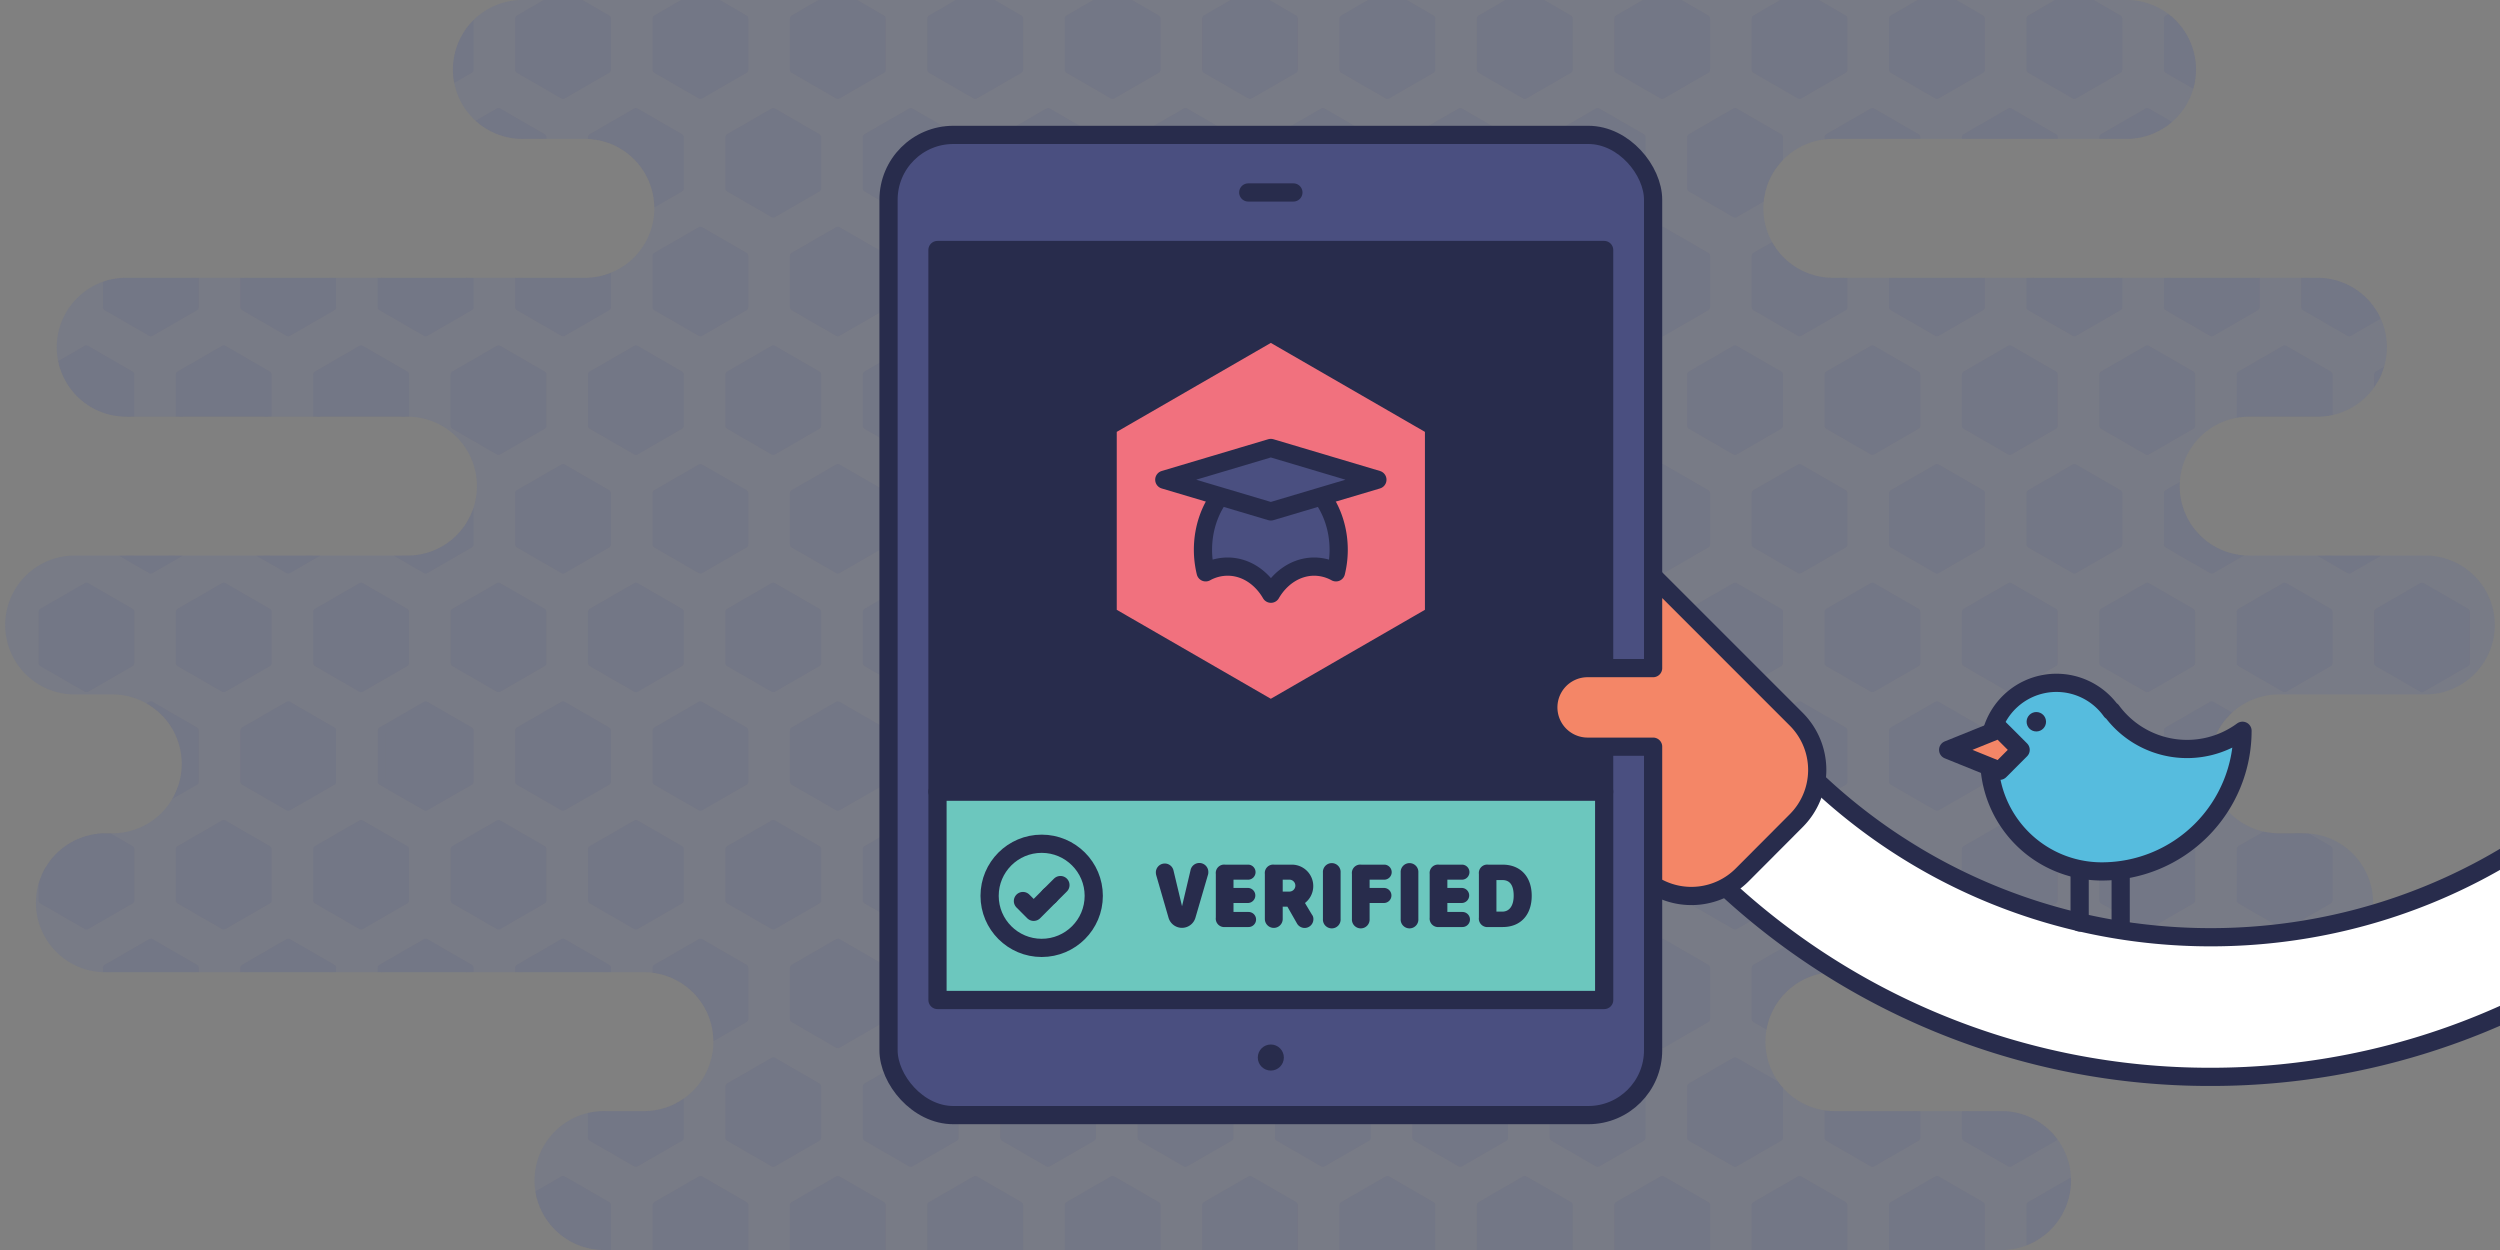 <?xml version="1.0"?>
<svg xmlns="http://www.w3.org/2000/svg" xmlns:xlink="http://www.w3.org/1999/xlink" id="Layer_1" data-name="Layer 1" viewBox="0 0 700 350">
<rect x="0" y="0" width="700" height="350" fill="#808080" stroke="none"/>
<link xmlns="" type="text/css" id="dark-mode" rel="stylesheet" href=""/>
<style xmlns="" type="text/css" id="dark-mode-custom-style"/>
<defs>
    <style>.cls-1,.cls-18{fill:none;}.cls-2{opacity:0.4;}.cls-3{clip-path:url(#clip-path);}.cls-4,.cls-6{fill:#666e95;}.cls-4,.cls-5,.cls-9{stroke:#4a4f80;}.cls-11,.cls-13,.cls-14,.cls-16,.cls-17,.cls-18,.cls-19,.cls-4,.cls-5,.cls-9{stroke-linecap:round;stroke-linejoin:round;}.cls-4,.cls-5{stroke-width:3.5px;}.cls-15,.cls-16,.cls-5{fill:#282c4c;}.cls-6{opacity:0.3;}.cls-7{opacity:0.1;}.cls-8{clip-path:url(#clip-path-2);}.cls-11,.cls-9{fill:#4a4f80;}.cls-9{stroke-width:2.04px;}.cls-10{clip-path:url(#clip-path-3);}.cls-11,.cls-12,.cls-13,.cls-14,.cls-16,.cls-17,.cls-18,.cls-19{stroke:#282c4c;stroke-width:5.1px;}.cls-12{fill:#fff;stroke-miterlimit:10;}.cls-13{fill:#f48667;}.cls-14{fill:#56bcde;}.cls-17{fill:#6cc7be;}.cls-19{fill:#f1717e;}</style>
    <clipPath id="clip-path">
        <path class="cls-1" d="M-120.9,155.56h-41.42a19.44,19.44,0,0,1-19.44-19.45,19.44,19.44,0,0,1,19.44-19.44h7.78A19.44,19.44,0,0,0-135.1,97.22a19.44,19.44,0,0,0-19.44-19.44H-242a19.45,19.45,0,0,1-19.45-19.45A19.44,19.44,0,0,1-242,38.89h17.5A19.44,19.44,0,0,0-205.1,19.44,19.44,19.44,0,0,0-224.54,0H-674.19a19.45,19.45,0,0,0-19.45,19.44,19.45,19.45,0,0,0,19.45,19.45H-663a19.44,19.44,0,0,1,19.44,19.44A19.45,19.45,0,0,1-663,77.78H-770.93a19.44,19.44,0,0,0-19.45,19.44,19.45,19.45,0,0,0,19.45,19.45H-769a19.44,19.44,0,0,1,19.45,19.44A19.45,19.45,0,0,1-769,155.56H-779.1A19.44,19.44,0,0,0-798.54,175a19.44,19.44,0,0,0,19.44,19.44h49a19.45,19.45,0,0,1,19.45,19.45,19.44,19.44,0,0,1-19.45,19.44h-35a19.44,19.44,0,0,0-19.44,19.45,19.44,19.44,0,0,0,19.44,19.44h56.39a19.45,19.45,0,0,1,19.45,19.45,19.44,19.44,0,0,1-19.45,19.44h-17.5a19.44,19.44,0,0,0-19.44,19.45A19.44,19.44,0,0,0-726.21,350h536.67a19.44,19.44,0,0,0,19.44-19.44,19.44,19.44,0,0,0-19.44-19.45h-5.83a19.44,19.44,0,0,1-19.45-19.44,19.45,19.45,0,0,1,19.45-19.45h44.72a19.44,19.44,0,0,0,19.44-19.44,19.44,19.44,0,0,0-19.44-19.45h-20a19.44,19.44,0,0,1-19.45-19.44,19.45,19.45,0,0,1,19.45-19.45h49.78A19.44,19.44,0,0,0-101.46,175,19.44,19.44,0,0,0-120.9,155.56Z"/>
    </clipPath>
    <clipPath id="clip-path-2">
        <path class="cls-1" d="M20.9,194.44H31a19.45,19.45,0,1,1,0,38.89H29.07a19.45,19.45,0,0,0,0,38.89H180.74a19.45,19.45,0,0,1,0,38.89H169.56a19.45,19.45,0,1,0,0,38.89H560.88a19.45,19.45,0,0,0,0-38.89H514.21a19.45,19.45,0,1,1,0-38.89H645.46a19.45,19.45,0,0,0,0-38.89h-7.78a19.45,19.45,0,0,1,0-38.89H679.1a19.44,19.44,0,0,0,0-38.88H629.32a19.45,19.45,0,0,1,0-38.89h20a19.45,19.45,0,0,0,0-38.89H512.75a19.45,19.45,0,0,1,0-38.89h83.13a19.45,19.45,0,0,0,0-38.89H146.71a19.45,19.45,0,1,0,0,38.89h17.5a19.45,19.45,0,0,1,0,38.89H34.9a19.45,19.45,0,0,0,0,38.89h78.75a19.45,19.45,0,1,1,0,38.89H20.9a19.44,19.44,0,0,0,0,38.88Z"/>
    </clipPath>
    <clipPath id="clip-path-3">
        <rect class="cls-1" width="700" height="350"/>
    </clipPath>
</defs>
<title>badgr_verify</title>
<g class="cls-2">
    <g class="cls-3">
        <rect class="cls-4" x="-253.32" y="184.92" width="698.88" height="11.32"/>
        <rect class="cls-4" x="-20.36" y="196.24" width="116.48" height="110.01"/>
        <rect class="cls-5" x="-10.66" y="207.57" width="97.07" height="24.27"/>
        <rect class="cls-4" x="-10.66" y="205.95" width="97.07" height="24.27"/>
        <rect class="cls-4" x="21.7" y="205.95" width="32.36" height="6.47"/>
        <rect class="cls-5" x="-10.66" y="239.92" width="97.07" height="24.27"/>
        <rect class="cls-4" x="-10.66" y="238.3" width="97.07" height="24.27"/>
        <rect class="cls-4" x="21.7" y="238.3" width="32.36" height="6.47"/>
        <rect class="cls-5" x="-10.66" y="272.28" width="97.07" height="24.27"/>
        <rect class="cls-4" x="-10.66" y="270.66" width="97.07" height="24.27"/>
        <rect class="cls-4" x="21.7" y="270.66" width="32.36" height="6.47"/>
        <rect class="cls-4" x="212.6" y="196.24" width="116.48" height="110.01"/>
        <rect class="cls-5" x="222.3" y="207.57" width="97.07" height="88.98"/>
        <rect class="cls-4" x="96.12" y="196.24" width="116.48" height="110.01"/>
        <rect class="cls-5" x="105.82" y="207.57" width="97.07" height="24.27"/>
        <rect class="cls-4" x="105.82" y="205.95" width="97.07" height="24.27"/>
        <rect class="cls-4" x="138.18" y="205.95" width="32.36" height="6.47"/>
        <rect class="cls-5" x="105.82" y="239.92" width="97.07" height="24.27"/>
        <rect class="cls-4" x="105.82" y="238.3" width="97.07" height="24.27"/>
        <rect class="cls-4" x="138.18" y="238.3" width="32.36" height="6.47"/>
        <rect class="cls-5" x="105.82" y="272.28" width="97.07" height="24.27"/>
        <rect class="cls-4" x="105.82" y="270.66" width="97.07" height="24.27"/>
        <rect class="cls-4" x="138.18" y="270.66" width="32.36" height="6.47"/>
        <rect class="cls-4" x="329.08" y="196.24" width="116.48" height="110.01"/>
        <rect class="cls-5" x="338.78" y="207.57" width="97.07" height="24.27"/>
        <rect class="cls-4" x="338.78" y="205.95" width="97.07" height="24.27"/>
        <rect class="cls-4" x="371.14" y="205.95" width="32.36" height="6.47"/>
        <rect class="cls-5" x="338.78" y="239.92" width="97.07" height="24.27"/>
        <rect class="cls-4" x="338.78" y="238.3" width="97.07" height="24.27"/>
        <rect class="cls-4" x="371.14" y="238.3" width="32.36" height="6.47"/>
        <rect class="cls-5" x="338.78" y="272.28" width="97.07" height="24.27"/>
        <rect class="cls-4" x="338.78" y="270.66" width="97.07" height="24.27"/>
        <rect class="cls-4" x="371.14" y="270.66" width="32.36" height="6.47"/>
        <rect class="cls-4" x="222.3" y="205.95" width="48.53" height="88.98"/>
        <rect class="cls-4" x="270.84" y="205.95" width="48.53" height="88.98"/>
        <rect class="cls-4" x="264.36" y="238.3" width="6.47" height="24.27"/>
        <rect class="cls-4" x="270.84" y="238.3" width="6.47" height="24.27"/>
    </g>
</g>
<path class="cls-6" d="M20.9,194.44H31a19.45,19.45,0,1,1,0,38.89H29.07a19.45,19.45,0,0,0,0,38.89H180.74a19.45,19.45,0,0,1,0,38.89H169.56a19.45,19.45,0,1,0,0,38.89H560.88a19.45,19.45,0,0,0,0-38.89H514.21a19.45,19.45,0,1,1,0-38.89H645.46a19.45,19.45,0,0,0,0-38.89h-7.78a19.45,19.45,0,0,1,0-38.89H679.1a19.44,19.44,0,0,0,0-38.88H629.32a19.45,19.45,0,0,1,0-38.89h20a19.45,19.45,0,0,0,0-38.89H512.75a19.45,19.45,0,0,1,0-38.89h83.13a19.45,19.45,0,0,0,0-38.89H146.71a19.45,19.45,0,1,0,0,38.89h17.5a19.45,19.45,0,0,1,0,38.89H34.9a19.45,19.45,0,0,0,0,38.89h78.75a19.45,19.45,0,1,1,0,38.89H20.9a19.44,19.44,0,0,0,0,38.88Z"/>
<g class="cls-7">
    <g class="cls-8">
        <path class="cls-9" d="M-4.22-13.69V-28l-12.41-7.16L-29-28v14.33l12.41,7.16Zm40.8,0V-28L24.17-35.18,11.76-28v14.33L24.17-6.53ZM-8.64,19.53,3.77,26.69l12.41-7.16V5.2L3.77-2-8.64,5.2Zm4.42,33.22V38.43l-12.41-7.17L-29,38.43V52.75l12.41,7.17Zm16-14.32V52.75l12.41,7.17,12.41-7.17V38.43L24.17,31.26ZM-8.64,71.65V86L3.77,93.14,16.18,86V71.65L3.77,64.49Zm4.42,47.55V104.88l-12.41-7.17L-29,104.88V119.2l12.41,7.17Zm16-14.32V119.2l12.41,7.17,12.41-7.17V104.88L24.17,97.71Zm-20.4,47.55,12.41,7.16,12.41-7.16V138.1L3.77,130.94-8.64,138.1Zm4.42,33.22V171.32l-12.41-7.16L-29,171.32v14.33l12.41,7.16Zm16,0,12.41,7.16,12.41-7.16V171.32l-12.41-7.16-12.41,7.16Zm-20.4,33.22L3.77,226l12.41-7.17V204.55L3.77,197.38l-12.41,7.17Zm4.42,33.23V237.77l-12.41-7.16L-29,237.77V252.1l12.41,7.16Zm40.8,0V237.77l-12.41-7.16-12.41,7.16V252.1l12.41,7.16ZM-8.64,285.32l12.41,7.17,12.41-7.17V271L3.77,263.83-8.64,271Zm4.42,18.9-12.41-7.16L-29,304.22v14.33l12.41,7.16,12.41-7.16Zm40.8,0-12.41-7.16-12.41,7.16v14.33l12.41,7.16,12.41-7.16ZM-8.64,337.44v14.33l12.41,7.16,12.41-7.16V337.44L3.77,330.28ZM75.05-13.69V-28L62.64-35.18,50.23-28v14.33L62.64-6.53ZM29.83,19.53l12.41,7.16,12.41-7.16V5.2L42.24-2,29.83,5.2Zm20.4,18.9V52.75l12.41,7.17,12.41-7.17V38.43L62.64,31.26ZM29.83,71.65V86l12.41,7.16L54.65,86V71.65L42.24,64.49Zm20.4,33.23V119.2l12.41,7.17,12.41-7.17V104.88L62.64,97.71ZM29.83,138.1v14.33l12.41,7.16,12.41-7.16V138.1l-12.41-7.16Zm45.22,47.55V171.32l-12.41-7.16-12.41,7.16v14.33l12.41,7.16Zm-20.4,33.22V204.55l-12.41-7.17-12.41,7.17v14.32L42.24,226Zm20.4,33.23V237.77l-12.41-7.16-12.41,7.16V252.1l12.41,7.16Zm-20.4,33.22V271l-12.41-7.17L29.83,271v14.32l12.41,7.17Zm20.4,18.9-12.41-7.16-12.41,7.16v14.33l12.41,7.16,12.41-7.16ZM29.83,337.44v14.33l12.41,7.16,12.41-7.16V337.44l-12.41-7.16ZM113.52-13.69V-28l-12.41-7.16L88.7-28v14.33l12.41,7.16ZM68.3,19.53l12.41,7.16,12.41-7.16V5.2L80.71-2,68.3,5.2Zm20.4,18.9V52.75l12.41,7.17,12.41-7.17V38.43l-12.41-7.17ZM68.3,71.65V86l12.41,7.16L93.12,86V71.65L80.71,64.49Zm20.4,33.23V119.2l12.41,7.17,12.41-7.17V104.88l-12.41-7.17ZM68.3,138.1v14.33l12.41,7.16,12.41-7.16V138.1l-12.41-7.16Zm45.22,47.55V171.32l-12.41-7.16L88.7,171.32v14.33l12.41,7.16Zm-20.4,33.22V204.55l-12.41-7.17L68.3,204.55v14.32L80.71,226Zm20.4,33.23V237.77l-12.41-7.16L88.7,237.77V252.1l12.41,7.16Zm-20.4,33.22V271l-12.41-7.17L68.3,271v14.32l12.41,7.17Zm20.4,18.9-12.41-7.16L88.7,304.22v14.33l12.41,7.16,12.41-7.16ZM68.3,337.44v14.33l12.41,7.16,12.41-7.16V337.44l-12.41-7.16ZM152-13.69V-28l-12.41-7.16L127.17-28v14.33l12.41,7.16ZM106.77,19.53l12.41,7.16,12.41-7.16V5.2L119.18-2,106.77,5.2Zm20.4,18.9V52.75l12.41,7.17L152,52.75V38.43l-12.41-7.17Zm-20.4,33.22V86l12.41,7.16L131.59,86V71.65l-12.41-7.16Zm20.4,33.23V119.2l12.41,7.17L152,119.2V104.88l-12.41-7.17Zm-20.4,33.22v14.33l12.41,7.16,12.41-7.16V138.1l-12.41-7.16ZM152,185.65V171.32l-12.41-7.16-12.41,7.16v14.33l12.41,7.16Zm-20.4,33.22V204.55l-12.41-7.17-12.41,7.17v14.32L119.18,226ZM152,252.1V237.77l-12.41-7.16-12.41,7.16V252.1l12.41,7.16Zm-20.4,33.22V271l-12.41-7.17L106.77,271v14.32l12.41,7.17Zm20.4,18.9-12.41-7.16-12.41,7.16v14.33l12.41,7.16L152,318.55Zm-45.22,33.22v14.33l12.41,7.16,12.41-7.16V337.44l-12.41-7.16ZM190.46-13.69V-28l-12.41-7.16L165.64-28v14.33l12.41,7.16ZM145.24,19.53l12.41,7.16,12.41-7.16V5.2L157.65-2,145.24,5.2Zm20.4,18.9V52.75l12.41,7.17,12.41-7.17V38.43l-12.41-7.17Zm-20.4,33.22V86l12.41,7.16L170.06,86V71.65l-12.41-7.16Zm20.4,33.23V119.2l12.41,7.17,12.41-7.17V104.88l-12.41-7.17Zm-20.4,33.22v14.33l12.41,7.16,12.41-7.16V138.1l-12.41-7.16Zm45.22,47.55V171.32l-12.41-7.16-12.41,7.16v14.33l12.41,7.16Zm-20.4,33.22V204.55l-12.41-7.17-12.41,7.17v14.32L157.65,226Zm20.4,33.23V237.77l-12.41-7.16-12.41,7.16V252.1l12.41,7.16Zm-20.4,33.22V271l-12.41-7.17L145.24,271v14.32l12.41,7.17Zm20.4,18.9-12.41-7.16-12.41,7.16v14.33l12.41,7.16,12.41-7.16Zm-45.22,33.22v14.33l12.41,7.16,12.41-7.16V337.44l-12.41-7.16ZM228.93-13.69V-28l-12.41-7.16L204.11-28v14.33l12.41,7.16ZM183.71,19.53l12.41,7.16,12.41-7.16V5.2L196.12-2,183.71,5.2Zm20.4,18.9V52.75l12.41,7.17,12.41-7.17V38.43l-12.41-7.17Zm-20.4,33.22V86l12.41,7.16L208.53,86V71.65l-12.41-7.16Zm20.4,33.23V119.2l12.41,7.17,12.41-7.17V104.88l-12.41-7.17Zm-20.4,33.22v14.33l12.41,7.16,12.41-7.16V138.1l-12.41-7.16Zm45.22,47.55V171.32l-12.41-7.16-12.41,7.16v14.33l12.41,7.16Zm-20.4,33.22V204.55l-12.41-7.17-12.41,7.17v14.32L196.12,226Zm20.4,33.23V237.77l-12.41-7.16-12.41,7.16V252.1l12.41,7.16Zm-20.4,33.22V271l-12.41-7.17L183.71,271v14.32l12.41,7.17Zm20.4,18.9-12.41-7.16-12.41,7.16v14.33l12.41,7.16,12.41-7.16Zm-45.22,33.22v14.33l12.41,7.16,12.41-7.16V337.44l-12.41-7.16ZM267.4-13.69V-28L255-35.18,242.58-28v14.33L255-6.53ZM222.18,19.53l12.41,7.16L247,19.53V5.2L234.59-2,222.18,5.2Zm20.4,18.9V52.75L255,59.92l12.41-7.17V38.43L255,31.26Zm-20.4,33.22V86l12.41,7.16L247,86V71.65l-12.41-7.16Zm20.4,33.23V119.2L255,126.37l12.41-7.17V104.88L255,97.71Zm-20.4,33.22v14.33l12.41,7.16L247,152.43V138.1l-12.41-7.16Zm45.22,47.55V171.32L255,164.16l-12.41,7.16v14.33L255,192.81ZM247,218.87V204.55l-12.41-7.17-12.41,7.17v14.32L234.59,226Zm20.4,33.23V237.77L255,230.61l-12.41,7.16V252.1L255,259.26ZM247,285.32V271l-12.41-7.17L222.18,271v14.32l12.41,7.17Zm20.4,18.9L255,297.06l-12.41,7.16v14.33L255,325.71l12.41-7.16Zm-45.22,33.22v14.33l12.41,7.16L247,351.77V337.44l-12.41-7.16ZM305.87-13.69V-28l-12.41-7.16L281.05-28v14.33l12.41,7.16ZM260.65,19.53l12.41,7.16,12.41-7.16V5.2L273.06-2,260.65,5.2Zm20.4,18.9V52.75l12.41,7.17,12.41-7.17V38.43l-12.41-7.17Zm-20.4,33.22V86l12.41,7.16L285.47,86V71.65l-12.41-7.16Zm20.4,33.23V119.2l12.41,7.17,12.41-7.17V104.88l-12.41-7.17Zm-20.4,33.22v14.33l12.41,7.16,12.41-7.16V138.1l-12.41-7.16Zm45.22,47.55V171.32l-12.41-7.16-12.41,7.16v14.33l12.41,7.16Zm-20.4,33.22V204.55l-12.41-7.17-12.41,7.17v14.32L273.06,226Zm20.4,33.23V237.77l-12.41-7.16-12.41,7.16V252.1l12.41,7.16Zm-20.4,33.22V271l-12.41-7.17L260.65,271v14.32l12.41,7.17Zm20.4,18.9-12.41-7.16-12.41,7.16v14.33l12.41,7.16,12.41-7.16Zm-45.22,33.22v14.33l12.41,7.16,12.41-7.16V337.44l-12.41-7.16ZM344.34-13.69V-28l-12.41-7.16L319.52-28v14.33l12.41,7.16ZM299.12,19.53l12.41,7.16,12.41-7.16V5.2L311.53-2,299.12,5.2Zm20.4,18.9V52.75l12.41,7.17,12.41-7.17V38.43l-12.41-7.17Zm-20.4,33.22V86l12.41,7.16L323.94,86V71.65l-12.41-7.16Zm20.4,33.23V119.2l12.41,7.17,12.41-7.17V104.88l-12.41-7.17Zm-20.4,33.22v14.33l12.41,7.16,12.41-7.16V138.1l-12.41-7.16Zm45.22,47.55V171.32l-12.41-7.16-12.41,7.16v14.33l12.41,7.16Zm-20.4,33.22V204.55l-12.41-7.17-12.41,7.17v14.32L311.53,226Zm20.4,33.23V237.77l-12.41-7.16-12.41,7.16V252.1l12.41,7.16Zm-20.4,33.22V271l-12.41-7.17L299.12,271v14.32l12.41,7.17Zm20.4,18.9-12.41-7.16-12.41,7.16v14.33l12.41,7.16,12.41-7.16Zm-45.22,33.22v14.33l12.41,7.16,12.41-7.16V337.44l-12.41-7.16ZM382.81-13.69V-28L370.4-35.18,358-28v14.33L370.4-6.53ZM337.59,19.53,350,26.69l12.41-7.16V5.2L350-2,337.59,5.2ZM358,38.43V52.75l12.41,7.17,12.41-7.17V38.43L370.4,31.26Zm-20.4,33.22V86L350,93.14,362.41,86V71.65L350,64.49ZM358,104.88V119.2l12.41,7.17,12.41-7.17V104.88L370.4,97.71Zm-20.4,33.22v14.33L350,159.59l12.41-7.16V138.1L350,130.94Zm45.22,47.55V171.32l-12.41-7.16L358,171.32v14.33l12.41,7.16Zm-20.4,33.22V204.55L350,197.38l-12.41,7.17v14.32L350,226Zm20.4,33.23V237.77l-12.41-7.16L358,237.77V252.1l12.41,7.16Zm-20.4,33.22V271L350,263.83,337.59,271v14.32L350,292.49Zm20.4,18.9-12.41-7.16L358,304.22v14.33l12.41,7.16,12.41-7.16Zm-45.22,33.22v14.33L350,358.93l12.41-7.16V337.44L350,330.28ZM421.28-13.69V-28l-12.41-7.16L396.46-28v14.33l12.41,7.16ZM376.06,19.53l12.41,7.16,12.41-7.16V5.2L388.47-2,376.06,5.2Zm20.4,18.9V52.75l12.41,7.17,12.41-7.17V38.43l-12.41-7.17Zm-20.4,33.22V86l12.41,7.16L400.88,86V71.65l-12.41-7.16Zm20.4,33.23V119.2l12.41,7.17,12.41-7.17V104.88l-12.41-7.17Zm-20.4,33.22v14.33l12.41,7.16,12.41-7.16V138.1l-12.41-7.16Zm45.22,47.55V171.32l-12.41-7.16-12.41,7.16v14.33l12.41,7.16Zm-20.4,33.22V204.55l-12.41-7.17-12.41,7.17v14.32L388.47,226Zm20.4,33.23V237.77l-12.41-7.16-12.41,7.16V252.1l12.41,7.16Zm-20.4,33.22V271l-12.41-7.17L376.06,271v14.32l12.41,7.17Zm20.4,18.9-12.41-7.16-12.41,7.16v14.33l12.41,7.16,12.41-7.16Zm-45.22,33.22v14.33l12.41,7.16,12.41-7.16V337.44l-12.41-7.16ZM459.75-13.69V-28l-12.41-7.16L434.93-28v14.33l12.41,7.16ZM414.53,19.53l12.41,7.16,12.41-7.16V5.2L426.94-2,414.53,5.2Zm20.4,18.9V52.75l12.41,7.17,12.41-7.17V38.43l-12.41-7.17Zm-20.4,33.22V86l12.41,7.16L439.35,86V71.65l-12.41-7.16Zm20.4,33.23V119.2l12.41,7.17,12.41-7.17V104.88l-12.41-7.17Zm-20.4,33.22v14.33l12.41,7.16,12.41-7.16V138.1l-12.41-7.16Zm45.22,47.55V171.32l-12.41-7.16-12.41,7.16v14.33l12.41,7.16Zm-20.4,33.22V204.55l-12.41-7.17-12.41,7.17v14.32L426.94,226Zm20.4,33.23V237.77l-12.41-7.16-12.41,7.16V252.1l12.41,7.16Zm-20.4,33.22V271l-12.41-7.17L414.53,271v14.32l12.41,7.17Zm20.4,18.9-12.41-7.16-12.41,7.16v14.33l12.41,7.16,12.41-7.16Zm-45.22,33.22v14.33l12.41,7.16,12.41-7.16V337.44l-12.41-7.16ZM498.22-13.69V-28l-12.41-7.16L473.4-28v14.33l12.41,7.16ZM453,19.53l12.41,7.16,12.41-7.16V5.2L465.41-2,453,5.2Zm20.4,18.9V52.75l12.41,7.17,12.41-7.17V38.43l-12.41-7.17ZM453,71.65V86l12.41,7.16L477.82,86V71.65l-12.41-7.16Zm20.4,33.23V119.2l12.41,7.17,12.41-7.17V104.88l-12.41-7.17ZM453,138.1v14.33l12.41,7.16,12.41-7.16V138.1l-12.41-7.16Zm45.22,47.55V171.32l-12.41-7.16-12.41,7.16v14.33l12.41,7.16Zm-20.4,33.22V204.55l-12.41-7.17L453,204.55v14.32L465.41,226Zm20.4,33.23V237.77l-12.41-7.16-12.41,7.16V252.1l12.41,7.16Zm-20.4,33.22V271l-12.41-7.17L453,271v14.32l12.41,7.17Zm20.4,18.9-12.41-7.16-12.41,7.16v14.33l12.41,7.16,12.41-7.16ZM453,337.44v14.33l12.41,7.16,12.41-7.16V337.44l-12.41-7.16ZM536.69-13.69V-28l-12.41-7.16L511.87-28v14.33l12.41,7.16ZM491.47,19.53l12.41,7.16,12.41-7.16V5.2L503.88-2,491.47,5.2Zm20.4,18.9V52.75l12.41,7.17,12.41-7.17V38.43l-12.41-7.17Zm-20.4,33.22V86l12.41,7.16L516.29,86V71.65l-12.41-7.16Zm20.4,33.23V119.2l12.41,7.17,12.41-7.17V104.88l-12.41-7.17Zm-20.4,33.22v14.33l12.41,7.16,12.41-7.16V138.1l-12.41-7.16Zm45.22,47.55V171.32l-12.41-7.16-12.41,7.16v14.33l12.41,7.16Zm-20.4,33.22V204.55l-12.41-7.17-12.41,7.17v14.32L503.88,226Zm20.4,33.23V237.77l-12.41-7.16-12.41,7.16V252.1l12.41,7.16Zm-20.4,33.22V271l-12.41-7.17L491.47,271v14.32l12.41,7.17Zm20.4,18.9-12.41-7.16-12.41,7.16v14.33l12.41,7.16,12.41-7.16Zm-45.22,33.22v14.33l12.41,7.16,12.41-7.16V337.44l-12.41-7.16ZM575.16-13.69V-28l-12.41-7.16L550.34-28v14.33l12.41,7.16ZM529.94,19.53l12.41,7.16,12.41-7.16V5.2L542.35-2,529.94,5.2Zm20.4,18.9V52.75l12.41,7.17,12.41-7.17V38.43l-12.41-7.17Zm-20.4,33.22V86l12.41,7.16L554.76,86V71.65l-12.41-7.16Zm20.4,33.23V119.2l12.41,7.17,12.41-7.17V104.88l-12.41-7.17Zm-20.4,33.22v14.33l12.41,7.16,12.41-7.16V138.1l-12.41-7.16Zm45.22,47.55V171.32l-12.41-7.16-12.41,7.16v14.33l12.41,7.16Zm-20.4,33.22V204.55l-12.41-7.17-12.41,7.17v14.32L542.35,226Zm20.4,33.23V237.77l-12.41-7.16-12.41,7.16V252.1l12.41,7.16Zm-20.4,33.22V271l-12.41-7.17L529.94,271v14.32l12.41,7.17Zm20.4,18.9-12.41-7.16-12.41,7.16v14.33l12.41,7.16,12.41-7.16Zm-45.22,33.22v14.33l12.41,7.16,12.41-7.16V337.44l-12.41-7.16ZM613.63-13.69V-28l-12.41-7.16L588.81-28v14.33l12.41,7.16ZM568.41,19.53l12.41,7.16,12.41-7.16V5.2L580.82-2,568.41,5.2Zm20.4,18.9V52.75l12.41,7.17,12.41-7.17V38.43l-12.41-7.17Zm-20.4,33.22V86l12.41,7.16L593.23,86V71.65l-12.41-7.16Zm20.4,33.23V119.2l12.41,7.17,12.41-7.17V104.88l-12.41-7.17Zm-20.4,33.22v14.33l12.41,7.16,12.41-7.16V138.1l-12.41-7.16Zm45.22,47.55V171.32l-12.41-7.16-12.41,7.16v14.33l12.41,7.16Zm-20.4,33.22V204.55l-12.41-7.17-12.41,7.17v14.32L580.82,226Zm20.4,33.23V237.77l-12.41-7.16-12.41,7.16V252.1l12.41,7.16Zm-20.4,33.22V271l-12.41-7.17L568.41,271v14.32l12.41,7.17Zm20.4,18.9-12.41-7.16-12.41,7.16v14.33l12.41,7.16,12.41-7.16Zm-45.22,33.22v14.33l12.41,7.16,12.41-7.16V337.44l-12.41-7.16ZM652.1-13.69V-28l-12.41-7.16L627.28-28v14.33l12.41,7.16ZM606.88,19.53l12.41,7.16,12.41-7.16V5.2L619.29-2,606.88,5.2Zm20.4,18.9V52.75l12.41,7.17,12.41-7.17V38.43l-12.41-7.17Zm-20.4,33.22V86l12.41,7.16L631.7,86V71.65l-12.41-7.16Zm20.4,33.23V119.2l12.41,7.17,12.41-7.17V104.88l-12.41-7.17Zm-20.4,33.22v14.33l12.41,7.16,12.41-7.16V138.1l-12.41-7.16Zm45.22,47.55V171.32l-12.41-7.16-12.41,7.16v14.33l12.41,7.16Zm-20.4,33.22V204.55l-12.41-7.17-12.41,7.17v14.32L619.29,226Zm20.4,33.23V237.77l-12.41-7.16-12.41,7.16V252.1l12.41,7.16Zm-20.4,33.22V271l-12.41-7.17L606.88,271v14.32l12.41,7.17Zm20.4,18.9-12.41-7.16-12.41,7.16v14.33l12.41,7.16,12.41-7.16Zm-45.22,33.22v14.33l12.41,7.16,12.41-7.16V337.44l-12.41-7.16ZM690.57-13.69V-28l-12.41-7.16L665.75-28v14.33l12.41,7.16ZM645.35,19.53l12.41,7.16,12.41-7.16V5.2L657.76-2,645.35,5.2Zm45.22,18.9-12.41-7.17-12.41,7.17V52.75l12.41,7.17,12.41-7.17ZM645.35,71.65V86l12.41,7.16L670.17,86V71.65l-12.41-7.16Zm45.22,33.23-12.41-7.17-12.41,7.17V119.2l12.41,7.17,12.41-7.17Zm-45.22,47.55,12.41,7.16,12.41-7.16V138.1l-12.41-7.16-12.41,7.16Zm45.22,33.22V171.32l-12.41-7.16-12.41,7.16v14.33l12.41,7.16Zm-20.4,33.22V204.55l-12.41-7.17-12.41,7.17v14.32L657.76,226Zm20.4,33.23V237.77l-12.41-7.16-12.41,7.16V252.1l12.41,7.16Zm-20.4,33.22V271l-12.41-7.17L645.35,271v14.32l12.41,7.17Zm20.4,18.9-12.41-7.16-12.41,7.16v14.33l12.41,7.16,12.41-7.16Zm-45.22,33.22v14.33l12.41,7.16,12.41-7.16V337.44l-12.41-7.16ZM716.63-35.18,704.22-28v14.33l12.41,7.16L729-13.69V-28Zm-8,40.38L696.23-2,683.82,5.2V19.53l12.41,7.16,12.41-7.16Zm-4.42,33.23V52.75l12.41,7.17L729,52.75V38.43l-12.41-7.17Zm4.42,33.22-12.41-7.16-12.41,7.16V86l12.41,7.16L708.64,86Zm-4.42,33.23V119.2l12.41,7.17L729,119.2V104.88l-12.41-7.17Zm4.42,33.22-12.41-7.16-12.41,7.16v14.33l12.41,7.16,12.41-7.16Zm-4.42,33.22v14.33l12.41,7.16L729,185.65V171.32l-12.41-7.16Zm4.42,33.23-12.41-7.17-12.41,7.17v14.32L696.23,226l12.41-7.17Zm-4.42,33.22V252.1l12.41,7.16L729,252.1V237.77l-12.41-7.16Zm4.42,47.55V271l-12.41-7.17L683.82,271v14.32l12.41,7.17Zm-4.42,18.9v14.33l12.41,7.16L729,318.55V304.22l-12.41-7.16Zm-20.4,33.22v14.33l12.41,7.16,12.41-7.16V337.44l-12.41-7.16Z"/>
    </g>
</g>
<g class="cls-10">
    <rect class="cls-11" x="248.79" y="37.77" width="214.08" height="274.46" rx="18.15" ry="18.15"/>
    <path class="wave2 cls-12" d="M619,301.52a199.76,199.76,0,0,0,199.92-198,19.57,19.57,0,0,0-19.39-19.75h-.18a19.58,19.58,0,0,0-19.57,19.4,159.86,159.86,0,0,1-47.09,112.24c-62.69,62.69-164.69,62.69-227.38,0a19.58,19.58,0,0,0-27.68,27.69A199.31,199.31,0,0,0,619,301.52Z"/>
    <g class="wave2">
        <line class="cls-13" x1="593.79" y1="234.66" x2="593.79" y2="259.74"/>
        <line class="cls-13" x1="582.3" y1="234.66" x2="582.3" y2="258.28"/>
        <path class="cls-14" d="M557,210a18.81,18.81,0,0,1,34.13-10.91l.14-.06a26.19,26.19,0,0,0,36.63,5.59A39.4,39.4,0,0,1,588.51,244,31.51,31.51,0,0,1,557,212.46l.18-.07A17.7,17.7,0,0,1,557,210Z"/>
        <polygon class="cls-13" points="545.48 209.96 559.94 215.81 565.78 209.96 559.94 204.12 545.48 209.96"/>
        <circle class="cls-15" cx="570.17" cy="202.09" r="2.72"/>
    </g>

    <rect class="cls-16" x="262.5" y="70" width="186.67" height="151.67" transform="translate(711.66 291.67) rotate(180)"/>
    <rect class="cls-17" x="262.5" y="221.67" width="186.67" height="58.33"/>
    <path class="cls-13" d="M444.53,187.07h18.34V161.3l40.06,40.06a20.1,20.1,0,0,1,0,28.44L487.78,245a20.09,20.09,0,0,1-24.91,2.78V209.07H444.53a11,11,0,0,1,0-22Z"/>
    <circle class="cls-15" cx="355.83" cy="296.11" r="3.65"/>
    <line class="cls-18" x1="362.15" y1="53.89" x2="349.51" y2="53.89"/>
    <circle class="cls-17" cx="291.67" cy="250.83" r="14.58"/>
    <polyline class="cls-18" points="293.9 250.83 289.43 255.31 286.42 252.29"/>
    <line class="cls-11" x1="296.92" y1="247.82" x2="293.9" y2="250.83"/>
    <g class="badgehat">
    <polygon class="cls-19" points="355.83 198.6 401.53 172.22 401.53 119.45 355.83 93.07 310.14 119.45 310.14 172.22 355.83 198.6"/>
    <path class="cls-11" d="M368,158.65c-5,0-9.47,3-12.14,7.59-2.66-4.59-7.1-7.59-12.14-7.59a12.73,12.73,0,0,0-6.13,1.6,27,27,0,0,1-.76-6.29c0-12.52,8.52-22.67,19-22.67s19,10.15,19,22.67a26.43,26.43,0,0,1-.76,6.29A12.73,12.73,0,0,0,368,158.65Z"/>
    <polygon class="cls-11" points="355.83 143.2 385.67 134.32 355.83 125.43 326 134.32 355.83 143.2"/>
    </g>
    <path class="cls-15" d="M327.2,257l-3.46-11.95a3.38,3.38,0,0,1-.1-.73,2.5,2.5,0,0,1,4.94-.58l2.39,10,2.36-10a2.52,2.52,0,0,1,5,.58,2.2,2.2,0,0,1-.13.73L334.71,257a3.92,3.92,0,0,1-7.51,0Z"/>
    <path class="cls-15" d="M340.43,256.92v-12.2a2.35,2.35,0,0,1,2.62-2.62h6.54a2.11,2.11,0,0,1,0,4.21h-4.21v2.31h4a2.11,2.11,0,0,1,0,4.22h-4v2.51h4.21a2.11,2.11,0,0,1,0,4.22h-6.54A2.37,2.37,0,0,1,340.43,256.92Z"/>
    <path class="cls-15" d="M367.75,257.26a2.46,2.46,0,0,1-2.49,2.57,2.49,2.49,0,0,1-2.15-1.34l-2.64-4.63h-1.31v3.45a2.48,2.48,0,1,1-5,0V244.72a2.35,2.35,0,0,1,2.62-2.62h5.08a6,6,0,0,1,3.53,10.74l1.94,3.24A1.92,1.92,0,0,1,367.75,257.26Zm-8.59-7.62h2a1.67,1.67,0,0,0,0-3.33h-2Z"/>
    <path class="cls-15" d="M370.42,257.31v-13a2.48,2.48,0,1,1,4.95,0v13a2.48,2.48,0,1,1-4.95,0Z"/>
    <path class="cls-15" d="M378.54,257.31V244.72a2.35,2.35,0,0,1,2.62-2.62h6.55a2.11,2.11,0,0,1,0,4.21h-4.22v2.31h4a2.11,2.11,0,0,1,0,4.22h-4v4.47a2.48,2.48,0,1,1-4.95,0Z"/>
    <path class="cls-15" d="M392.19,257.31v-13a2.48,2.48,0,1,1,4.95,0v13a2.48,2.48,0,1,1-4.95,0Z"/>
    <path class="cls-15" d="M400.31,256.92v-12.2a2.35,2.35,0,0,1,2.62-2.62h6.55a2.11,2.11,0,0,1,0,4.21h-4.22v2.31h4a2.11,2.11,0,0,1,0,4.22h-4v2.51h4.22a2.11,2.11,0,0,1,0,4.22h-6.55A2.38,2.38,0,0,1,400.31,256.92Z"/>
    <path class="cls-15" d="M414.09,256.92v-12.2a2.35,2.35,0,0,1,2.62-2.62h4c5.13,0,8.17,3.48,8.17,8.72s-3,8.75-8.14,8.75h-4A2.38,2.38,0,0,1,414.09,256.92Zm6.6-1.67c1.94,0,3.14-1.65,3.14-4.43,0-3-1.1-4.4-3.14-4.4H419v8.83Z"/>
</g>
</svg>
